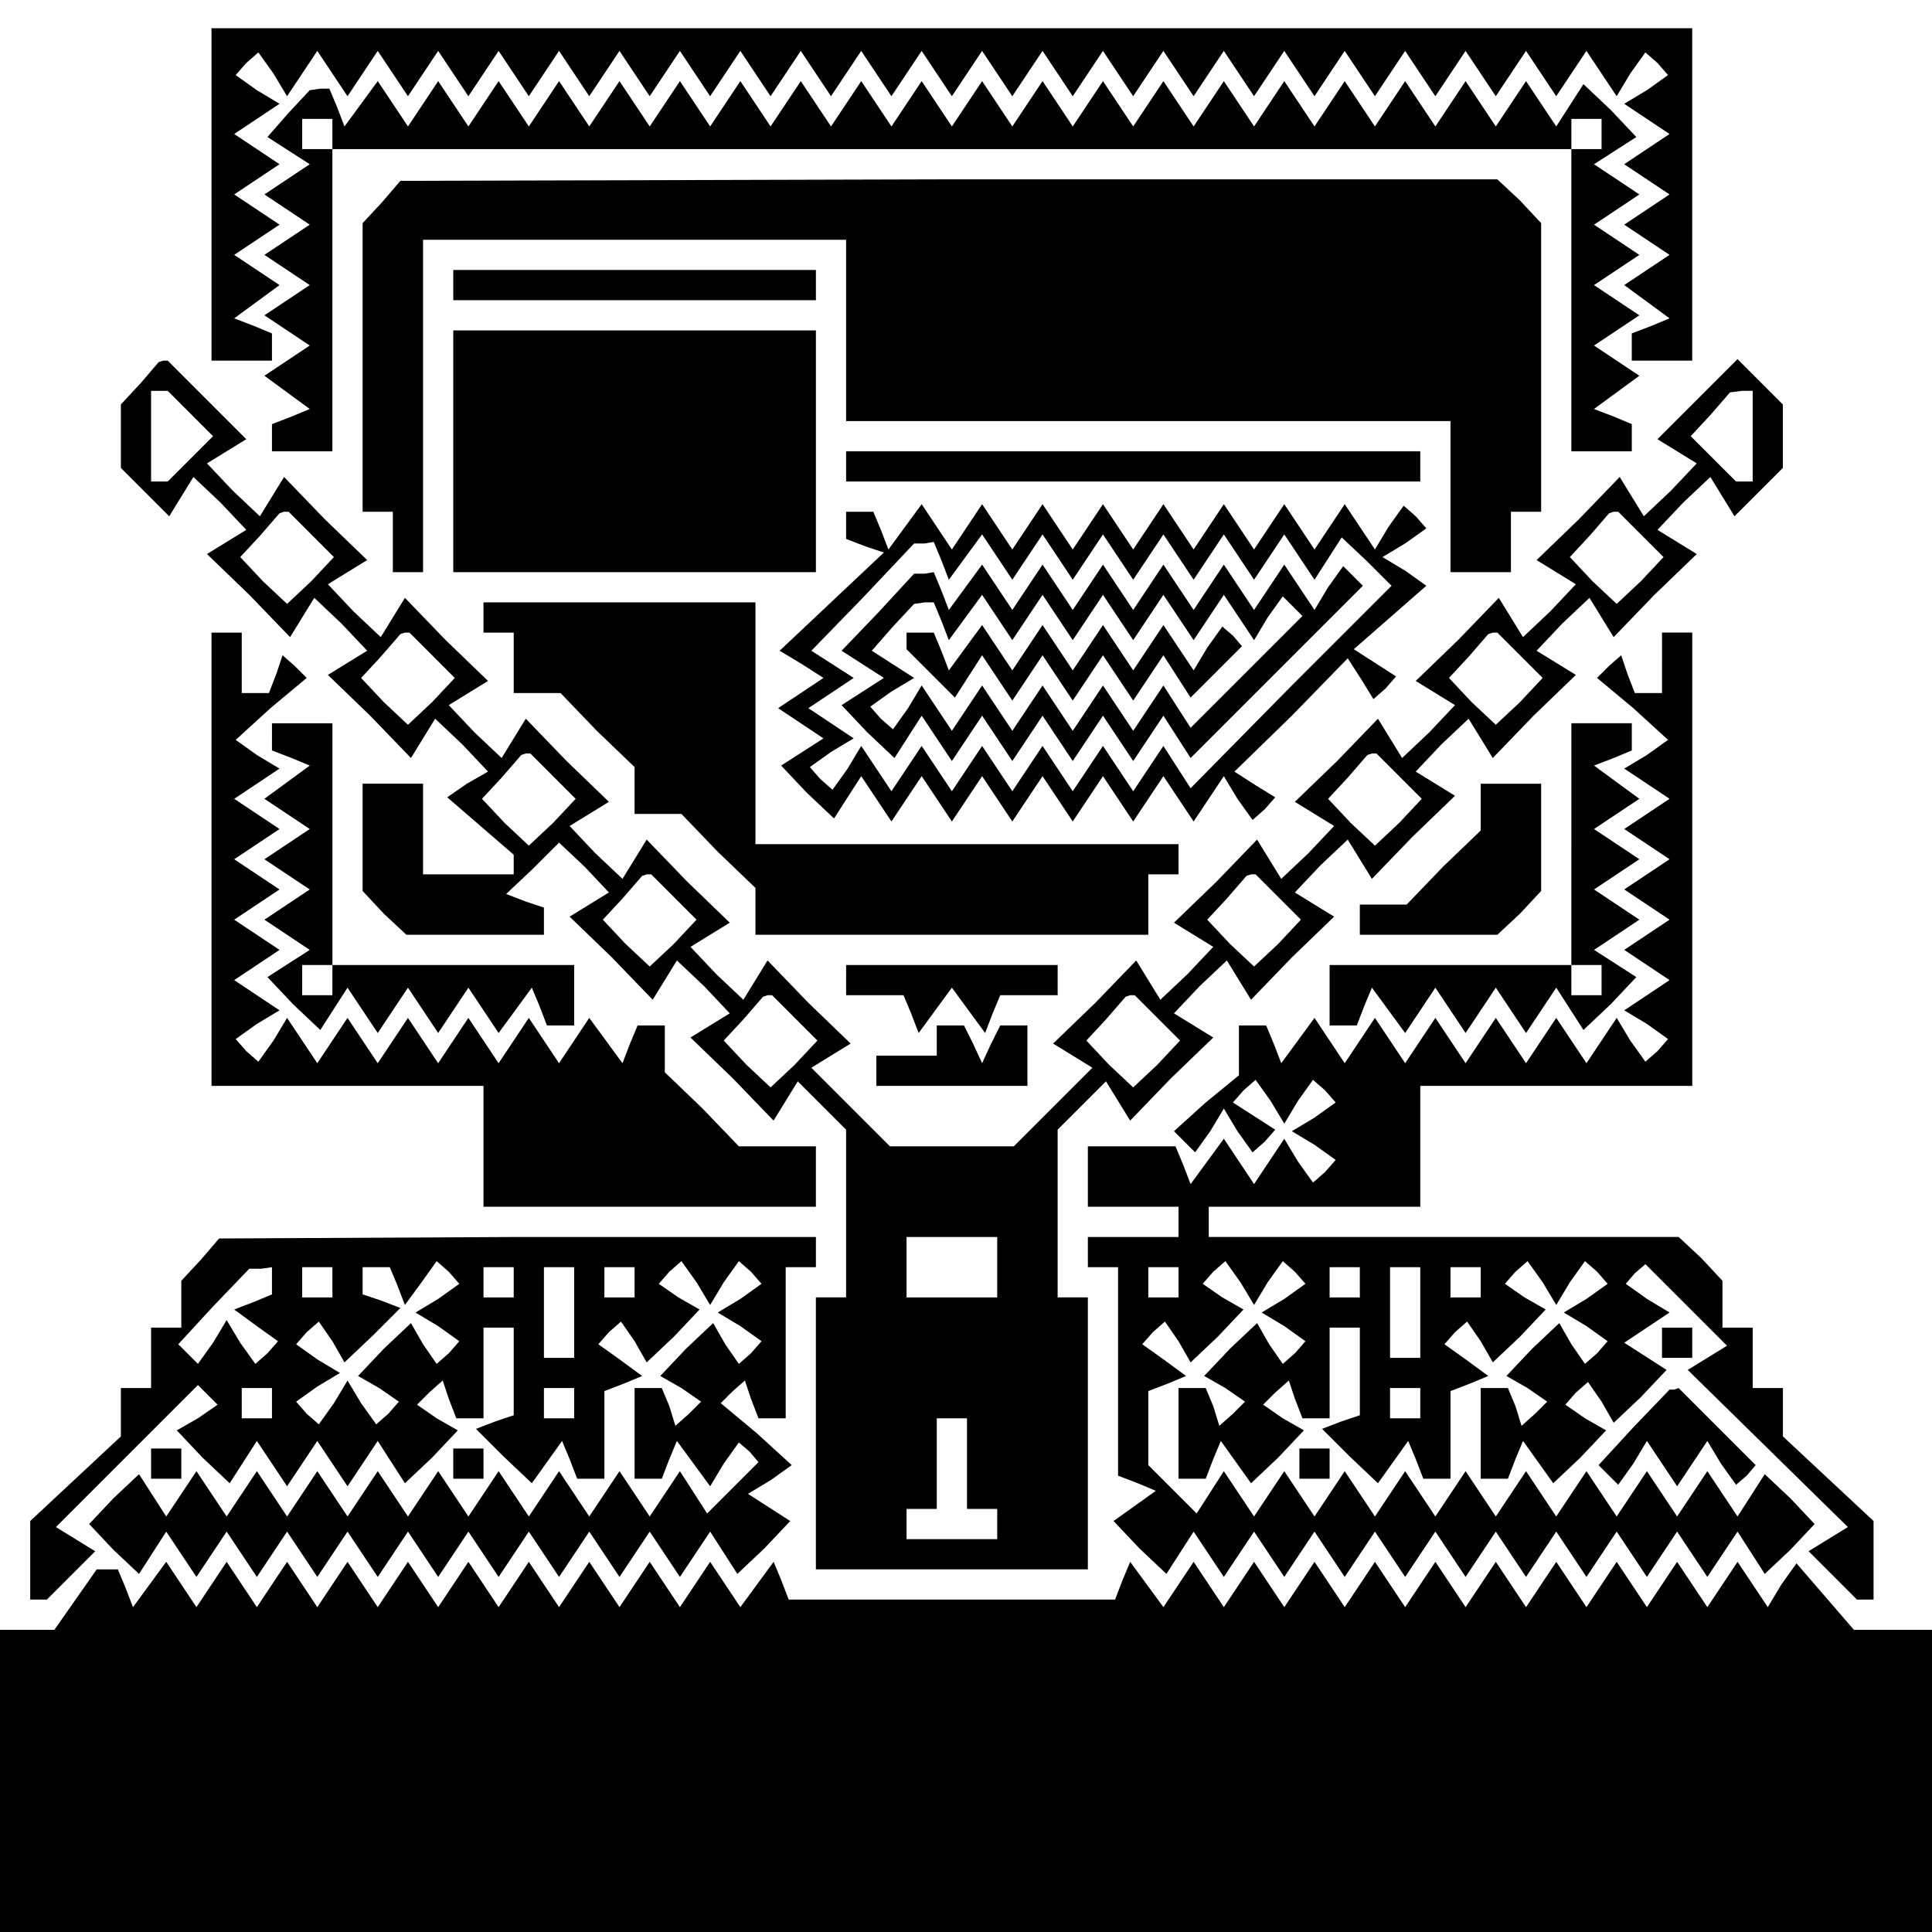<?xml version="1.0" standalone="no"?>
<!DOCTYPE svg PUBLIC "-//W3C//DTD SVG 20010904//EN"
 "http://www.w3.org/TR/2001/REC-SVG-20010904/DTD/svg10.dtd">
<svg version="1.0" xmlns="http://www.w3.org/2000/svg"
 width="468pt" height="468pt" viewBox="0 0 468 468"
 preserveAspectRatio="xMidYMid meet">
<g transform="translate(0,468) scale(0.366,-0.366)"
fill="#000000" stroke="none">
<path d="M140 1150 l0 -110 20 0 20 0 0 9 0 9 -12 5 -13 5 15 11 15 11 -15 10
-15 10 15 10 15 10 -15 10 -15 10 15 10 15 10 -15 10 -15 10 15 10 15 10 -15
9 -14 10 7 8 8 7 10 -14 9 -15 10 15 10 15 10 -15 10 -15 10 15 10 15 10 -15
10 -15 10 15 10 15 10 -15 10 -15 10 15 10 15 10 -15 10 -15 10 15 10 15 10
-15 10 -15 10 15 10 15 10 -15 10 -15 10 15 10 15 10 -15 10 -15 10 15 10 15
10 -15 10 -15 10 15 10 15 10 -15 10 -15 10 15 10 15 10 -15 10 -15 10 15 10
15 10 -15 10 -15 10 15 10 15 10 -15 10 -15 10 15 10 15 10 -15 10 -15 10 15
10 15 10 -15 10 -15 10 15 10 15 10 -15 10 -15 10 15 10 15 10 -15 10 -15 10
15 10 15 10 -15 10 -15 10 15 10 15 10 -15 10 -15 10 15 10 15 10 -15 10 -15
10 15 10 15 10 -15 10 -15 10 15 10 15 10 -15 10 -15 10 15 10 15 10 -15 10
-15 9 15 10 14 8 -7 7 -8 -14 -10 -15 -9 15 -10 15 -10 -15 -10 -15 -10 15
-10 15 -10 -15 -10 -15 -10 15 -10 15 -10 -15 -10 -15 -10 15 -11 15 -11 -12
-5 -13 -5 0 -9 0 -9 20 0 20 0 0 110 0 110 -490 0 -490 0 0 -110z"/>
<path d="M191 1204 l-14 -16 14 -9 14 -9 -15 -10 -15 -10 15 -10 15 -10 -15
-10 -15 -10 15 -10 15 -10 -15 -10 -15 -10 15 -10 15 -10 -15 -10 -15 -10 15
-11 15 -11 -12 -5 -13 -5 0 -9 0 -9 20 0 20 0 0 100 0 100 410 0 410 0 0 -100
0 -100 20 0 20 0 0 9 0 9 -12 5 -13 5 15 11 15 11 -15 10 -15 10 15 10 15 10
-15 10 -15 10 15 10 15 10 -15 10 -15 10 15 10 15 10 -15 10 -15 10 14 9 14 9
-17 18 -18 17 -9 -14 -9 -14 -10 15 -10 15 -10 -15 -10 -15 -10 15 -10 15 -10
-15 -10 -15 -10 15 -10 15 -10 -15 -10 -15 -10 15 -10 15 -10 -15 -10 -15 -10
15 -10 15 -10 -15 -10 -15 -10 15 -10 15 -10 -15 -10 -15 -10 15 -10 15 -10
-15 -10 -15 -10 15 -10 15 -10 -15 -10 -15 -10 15 -10 15 -10 -15 -10 -15 -10
15 -10 15 -10 -15 -10 -15 -10 15 -10 15 -10 -15 -10 -15 -10 15 -10 15 -10
-15 -10 -15 -10 15 -10 15 -10 -15 -10 -15 -10 15 -10 15 -10 -15 -10 -15 -10
15 -10 15 -10 -15 -10 -15 -10 15 -10 15 -10 -15 -10 -15 -10 15 -10 15 -10
-15 -10 -15 -10 15 -10 15 -10 -15 -10 -15 -10 15 -10 15 -10 -15 -10 -15 -10
15 -10 15 -11 -15 -11 -15 -5 13 -5 12 -6 0 -7 -1 -14 -15z m29 -14 l0 -10
-10 0 -10 0 0 10 0 10 10 0 10 0 0 -10z m840 0 l0 -10 -10 0 -10 0 0 10 0 10
10 0 10 0 0 -10z"/>
<path d="M253 1145 l-13 -14 0 -96 0 -95 10 0 10 0 0 -20 0 -20 10 0 10 0 0
110 0 110 140 0 140 0 0 -60 0 -60 200 0 200 0 0 -50 0 -50 20 0 20 0 0 20 0
20 10 0 10 0 0 96 0 95 -14 15 -15 14 -363 0 -363 -1 -12 -14z"/>
<path d="M300 1090 l0 -10 120 0 120 0 0 10 0 10 -120 0 -120 0 0 -10z"/>
<path d="M300 980 l0 -80 120 0 120 0 0 80 0 80 -120 0 -120 0 0 -80z"/>
<path d="M93 1025 l-13 -14 0 -21 0 -21 16 -16 16 -16 8 13 8 13 18 -17 17
-18 -13 -8 -13 -8 28 -27 27 -28 8 13 8 13 18 -17 17 -18 -13 -8 -13 -8 28
-27 27 -28 8 13 8 13 18 -17 17 -18 -14 -8 -13 -9 22 -19 22 -19 0 -7 0 -6
-30 0 -30 0 0 30 0 30 -20 0 -20 0 0 -36 0 -35 14 -15 15 -14 45 0 46 0 0 9 0
9 -12 4 -13 5 18 17 17 17 17 -16 16 -17 -13 -8 -13 -8 28 -27 27 -28 8 13 8
13 18 -17 17 -18 -13 -8 -13 -8 28 -27 27 -28 8 13 8 13 16 -16 16 -16 0 -55
0 -56 -10 0 -10 0 0 -90 0 -90 90 0 90 0 0 90 0 90 -10 0 -10 0 0 56 0 55 16
16 16 16 8 -13 8 -13 27 28 28 27 -13 8 -13 8 17 18 18 17 8 -13 8 -13 27 28
28 27 -13 8 -13 8 17 18 18 17 8 -13 8 -13 27 28 28 27 -13 8 -13 8 17 18 18
17 8 -13 8 -13 27 28 28 27 -13 8 -13 8 17 18 18 17 8 -13 8 -13 27 28 28 27
-13 8 -13 8 17 18 18 17 8 -13 8 -13 16 16 16 16 0 21 0 21 -15 15 -15 15 -26
-26 -27 -27 13 -8 13 -8 -17 -18 -18 -17 -8 13 -8 13 -27 -28 -28 -27 13 -8
13 -8 -17 -18 -18 -17 -8 13 -8 13 -27 -28 -28 -27 13 -8 13 -8 -17 -18 -18
-17 -8 13 -8 13 -27 -28 -28 -27 13 -8 13 -8 -17 -18 -18 -17 -8 13 -8 13 -27
-28 -28 -27 13 -8 13 -8 -17 -18 -18 -17 -8 13 -8 13 -27 -28 -28 -27 13 -8
13 -8 -26 -26 -26 -26 -41 0 -41 0 -26 26 -26 26 13 8 13 8 -28 27 -27 28 -8
-13 -8 -13 -18 17 -17 18 13 8 13 8 -28 27 -27 28 -8 -13 -8 -13 -18 17 -17
18 13 8 13 8 -28 27 -27 28 -8 -13 -8 -13 -18 17 -17 18 13 8 13 8 -28 27 -27
28 -8 -13 -8 -13 -18 17 -17 18 13 8 13 8 -28 27 -27 28 -8 -13 -8 -13 -18 17
-17 18 13 8 13 8 -26 26 -26 26 -3 0 -3 -1 -12 -14z m33 -20 l15 -15 -15 -15
-15 -15 -5 0 -6 0 0 30 0 30 6 0 5 0 15 -15z m1034 -15 l0 -30 -6 0 -5 0 -15
15 -15 15 13 14 13 15 8 1 7 0 0 -30z m-954 -65 l15 -15 -15 -16 -16 -15 -16
15 -15 16 13 14 13 15 3 1 3 0 15 -15z m880 0 l15 -15 -15 -16 -16 -15 -16 15
-15 16 13 14 13 15 3 1 3 0 15 -15z m-800 -80 l15 -15 -15 -16 -16 -15 -16 15
-15 16 13 14 13 15 3 1 3 0 15 -15z m720 0 l15 -15 -15 -16 -16 -15 -16 15
-15 16 13 14 13 15 3 1 3 0 15 -15z m-640 -80 l15 -15 -15 -16 -16 -15 -16 15
-15 16 13 14 13 15 3 1 3 0 15 -15z m560 0 l15 -15 -15 -16 -16 -15 -16 15
-15 16 13 14 13 15 3 1 3 0 15 -15z m-480 -80 l15 -15 -15 -16 -16 -15 -16 15
-15 16 13 14 13 15 3 1 3 0 15 -15z m400 0 l15 -15 -15 -16 -16 -15 -16 15
-15 16 13 14 13 15 3 1 3 0 15 -15z m-320 -80 l15 -15 -15 -16 -16 -15 -16 15
-15 16 13 14 13 15 3 1 3 0 15 -15z m240 0 l15 -15 -15 -16 -16 -15 -16 15
-15 16 13 14 13 15 3 1 3 0 15 -15z m-106 -165 l0 -20 -30 0 -30 0 0 20 0 20
30 0 30 0 0 -20z m-20 -130 l0 -30 10 0 10 0 0 -10 0 -10 -30 0 -30 0 0 10 0
10 10 0 10 0 0 30 0 30 10 0 10 0 0 -30z"/>
<path d="M560 970 l0 -10 190 0 190 0 0 10 0 10 -190 0 -190 0 0 -10z"/>
<path d="M560 931 l0 -9 13 -5 12 -4 -34 -32 -35 -33 15 -9 14 -9 -15 -10 -15
-10 15 -10 15 -10 -14 -9 -14 -9 17 -18 18 -17 9 14 9 14 10 -15 10 -15 10 15
10 15 10 -15 10 -15 10 15 10 15 10 -15 10 -15 10 15 10 15 10 -15 10 -15 10
15 10 15 10 -15 10 -15 10 15 10 15 10 -15 10 -15 10 15 10 15 9 -15 10 -14 8
7 7 8 -13 8 -14 9 38 37 37 38 9 -14 8 -13 8 7 7 8 -14 9 -14 9 24 21 24 21
-14 10 -15 9 15 9 14 10 -7 8 -8 7 -10 -14 -9 -15 -10 15 -10 15 -10 -15 -10
-15 -10 15 -10 15 -10 -15 -10 -15 -10 15 -10 15 -10 -15 -10 -15 -10 15 -10
15 -10 -15 -10 -15 -10 15 -10 15 -10 -15 -10 -15 -10 15 -10 15 -10 -15 -10
-15 -10 15 -10 15 -10 -15 -10 -15 -10 15 -10 15 -11 -15 -11 -15 -5 13 -5 12
-9 0 -9 0 0 -9z m63 -23 l5 -13 11 15 11 15 10 -15 10 -15 10 15 10 15 10 -15
10 -15 10 15 10 15 10 -15 10 -15 10 15 10 15 10 -15 10 -15 10 15 10 15 10
-15 10 -15 10 15 10 15 10 -15 10 -15 9 14 9 14 17 -16 16 -16 -67 -67 -66
-67 -9 14 -9 14 -10 -15 -10 -15 -10 15 -10 15 -10 -15 -10 -15 -10 15 -10 15
-10 -15 -10 -15 -10 15 -10 15 -10 -15 -10 -15 -10 15 -10 15 -10 -15 -10 -15
-10 15 -10 15 -9 -15 -10 -14 -8 7 -7 8 14 10 15 9 -15 10 -15 10 15 10 15 10
-14 9 -14 9 34 35 34 36 7 0 6 1 5 -12z"/>
<path d="M581 873 l-24 -25 14 -9 14 -9 -14 -9 -14 -9 17 -18 18 -17 9 14 9
14 10 -15 10 -15 10 15 10 15 10 -15 10 -15 10 15 10 15 10 -15 10 -15 10 15
10 15 10 -15 10 -15 10 15 10 15 9 -14 9 -14 57 57 57 57 -7 7 -6 6 -10 -14
-9 -15 -10 15 -10 15 -10 -15 -10 -15 -10 15 -10 15 -10 -15 -10 -15 -10 15
-10 15 -10 -15 -10 -15 -10 15 -10 15 -10 -15 -10 -15 -10 15 -10 15 -10 -15
-10 -15 -10 15 -10 15 -11 -15 -11 -15 -5 13 -5 12 -6 -1 -7 0 -24 -26z m42
-5 l5 -13 11 15 11 15 10 -15 10 -15 10 15 10 15 10 -15 10 -15 10 15 10 15
10 -15 10 -15 10 15 10 15 10 -15 10 -15 10 15 10 15 10 -15 10 -15 9 15 10
14 6 -6 7 -7 -37 -37 -37 -37 -9 14 -9 14 -10 -15 -10 -15 -10 15 -10 15 -10
-15 -10 -15 -10 15 -10 15 -10 -15 -10 -15 -10 15 -10 15 -10 -15 -10 -15 -10
15 -10 15 -9 -15 -10 -14 -8 7 -7 8 14 10 15 9 -14 9 -14 9 14 16 14 15 7 1 6
0 5 -12z"/>
<path d="M600 854 l0 -5 16 -16 16 -16 9 14 9 14 10 -15 10 -15 10 15 10 15
10 -15 10 -15 10 15 10 15 10 -15 10 -15 10 15 10 15 9 -14 9 -14 17 17 17 17
-6 7 -7 6 -10 -14 -9 -15 -10 15 -10 15 -10 -15 -10 -15 -10 15 -10 15 -10
-15 -10 -15 -10 15 -10 15 -10 -15 -10 -15 -10 15 -10 15 -11 -15 -11 -15 -5
13 -5 12 -9 0 -9 0 0 -6z"/>
<path d="M320 870 l0 -10 10 0 10 0 0 -20 0 -20 15 0 16 0 24 -25 25 -24 0
-16 0 -15 15 0 16 0 24 -25 25 -24 0 -16 0 -15 130 0 130 0 0 20 0 20 10 0 10
0 0 10 0 10 -140 0 -140 0 0 80 0 80 -90 0 -90 0 0 -10z"/>
<path d="M140 710 l0 -150 90 0 90 0 0 -40 0 -40 110 0 110 0 0 20 0 20 -25 0
-26 0 -24 25 -25 24 0 16 0 15 -9 0 -9 0 -5 -12 -5 -13 -11 15 -11 15 -10 -15
-10 -15 -10 15 -10 15 -10 -15 -10 -15 -10 15 -10 15 -10 -15 -10 -15 -10 15
-10 15 -10 -15 -10 -15 -10 15 -10 15 -10 -15 -10 -15 -10 15 -10 15 -9 -15
-10 -14 -8 7 -7 8 14 10 15 9 -15 10 -15 10 15 10 15 10 -15 10 -15 10 15 10
15 10 -15 10 -15 10 15 10 15 10 -15 10 -15 10 15 10 15 10 -15 9 -14 10 23
21 24 20 -8 8 -8 7 -4 -12 -5 -13 -9 0 -9 0 0 20 0 20 -10 0 -10 0 0 -150z"/>
<path d="M1100 840 l0 -20 -9 0 -9 0 -5 13 -4 12 -8 -7 -8 -8 24 -20 23 -21
-14 -10 -15 -9 15 -10 15 -10 -15 -10 -15 -10 15 -10 15 -10 -15 -10 -15 -10
15 -10 15 -10 -15 -10 -15 -10 15 -10 15 -10 -15 -10 -15 -10 15 -9 14 -10 -7
-8 -8 -7 -10 14 -9 15 -10 -15 -10 -15 -10 15 -10 15 -10 -15 -10 -15 -10 15
-10 15 -10 -15 -10 -15 -10 15 -10 15 -10 -15 -10 -15 -10 15 -10 15 -10 -15
-10 -15 -10 15 -10 15 -11 -15 -11 -15 -5 13 -5 12 -9 0 -9 0 0 -16 0 -17 -22
-18 -21 -19 7 -7 7 -7 10 14 9 15 9 -15 10 -14 8 7 7 8 -14 9 -14 9 7 8 8 7
10 -14 9 -15 9 15 10 14 8 -7 7 -8 -14 -10 -15 -9 15 -9 14 -10 -7 -8 -8 -7
-10 14 -9 15 -10 -15 -10 -15 -10 15 -10 15 -11 -15 -11 -15 -5 13 -5 12 -29
0 -29 0 0 -20 0 -20 30 0 30 0 0 -10 0 -10 -30 0 -30 0 0 -10 0 -10 10 0 10 0
0 -69 0 -69 13 -5 12 -5 -14 -10 -14 -10 17 -18 18 -17 9 14 9 14 10 -15 10
-15 10 15 10 15 10 -15 10 -15 10 15 10 15 10 -15 10 -15 10 15 10 15 10 -15
10 -15 10 15 10 15 10 -15 10 -15 10 15 10 15 10 -15 10 -15 10 15 10 15 10
-15 10 -15 10 15 10 15 10 -15 10 -15 10 15 10 15 10 -15 10 -15 10 15 10 15
9 -14 9 -14 17 16 16 17 -16 17 -17 16 -9 -14 -9 -14 -10 15 -10 15 -10 -15
-10 -15 -10 15 -10 15 -10 -15 -10 -15 -10 15 -10 15 -10 -15 -10 -15 -10 15
-10 15 -10 -15 -10 -15 -10 15 -10 15 -10 -15 -10 -15 -10 15 -10 15 -10 -15
-10 -15 -10 15 -10 15 -10 -15 -10 -15 -10 15 -10 15 -10 -15 -10 -15 -10 15
-10 15 -9 -14 -9 -14 -16 16 -16 16 0 24 0 25 13 5 12 5 -15 11 -14 10 7 8 8
7 9 -13 8 -14 18 17 17 18 -14 8 -13 9 7 8 8 7 10 -14 9 -15 9 15 10 14 8 -7
7 -8 -14 -10 -15 -9 15 -9 14 -10 -7 -8 -8 -7 -9 13 -8 14 -18 -17 -17 -18 14
-8 13 -9 -8 -8 -9 -8 -4 13 -5 12 -9 0 -9 0 0 -30 0 -30 9 0 9 0 5 13 5 12 10
-14 10 -14 18 17 17 18 -14 8 -13 9 8 8 9 8 4 -12 5 -13 9 0 9 0 0 30 0 30 10
0 10 0 0 -29 0 -29 -12 -4 -13 -5 18 -18 19 -18 10 14 10 14 5 -12 5 -13 9 0
9 0 0 29 0 29 13 5 12 5 -15 11 -14 10 7 8 8 7 9 -13 8 -14 18 17 17 18 -14 8
-13 9 7 8 8 7 10 -14 9 -15 9 15 10 14 8 -7 7 -8 -14 -10 -15 -9 15 -9 14 -10
-7 -8 -8 -7 -9 13 -8 14 -18 -17 -17 -18 14 -8 13 -9 -8 -8 -9 -8 -4 13 -5 12
-9 0 -9 0 0 -30 0 -30 9 0 9 0 5 13 5 12 10 -14 10 -14 18 17 17 18 -14 8 -13
9 7 8 8 7 9 -13 8 -14 18 17 17 18 -14 9 -14 9 15 10 15 10 -15 9 -14 10 6 7
7 6 27 -27 27 -27 -13 -8 -13 -8 53 -52 53 -52 -13 -8 -13 -8 16 -16 16 -16 5
0 6 0 0 26 0 26 -30 28 -30 28 0 16 0 16 -10 0 -10 0 0 20 0 20 -10 0 -10 0 0
16 0 15 -14 15 -15 14 -155 0 -156 0 0 10 0 10 70 0 70 0 0 40 0 40 90 0 90 0
0 150 0 150 -10 0 -10 0 0 -20z m-320 -410 l0 -10 -10 0 -10 0 0 10 0 10 10 0
10 0 0 -10z m120 0 l0 -10 -10 0 -10 0 0 10 0 10 10 0 10 0 0 -10z m40 -20 l0
-30 -10 0 -10 0 0 30 0 30 10 0 10 0 0 -30z m40 20 l0 -10 -10 0 -10 0 0 10 0
10 10 0 10 0 0 -10z m-40 -80 l0 -10 -10 0 -10 0 0 10 0 10 10 0 10 0 0 -10z"/>
<path d="M180 791 l0 -9 13 -5 12 -5 -15 -11 -15 -11 15 -10 15 -10 -15 -10
-15 -10 15 -10 15 -10 -15 -10 -15 -10 15 -10 15 -10 -14 -9 -14 -9 17 -18 18
-17 9 14 9 14 10 -15 10 -15 10 15 10 15 10 -15 10 -15 10 15 10 15 10 -15 10
-15 11 15 11 15 5 -12 5 -13 9 0 9 0 0 20 0 20 -80 0 -80 0 0 80 0 80 -20 0
-20 0 0 -9z m40 -161 l0 -10 -10 0 -10 0 0 10 0 10 10 0 10 0 0 -10z"/>
<path d="M1040 720 l0 -80 -80 0 -80 0 0 -20 0 -20 9 0 9 0 5 13 5 12 11 -15
11 -15 10 15 10 15 10 -15 10 -15 10 15 10 15 10 -15 10 -15 10 15 10 15 9
-14 9 -14 18 17 17 18 -14 9 -14 9 15 10 15 10 -15 10 -15 10 15 10 15 10 -15
10 -15 10 15 10 15 10 -15 11 -15 11 13 5 12 5 0 9 0 9 -20 0 -20 0 0 -80z
m20 -90 l0 -10 -10 0 -10 0 0 10 0 10 10 0 10 0 0 -10z"/>
<path d="M980 745 l0 -16 -25 -24 -24 -25 -16 0 -15 0 0 -10 0 -10 46 0 45 0
15 14 14 15 0 35 0 36 -20 0 -20 0 0 -15z"/>
<path d="M560 630 l0 -10 19 0 19 0 5 -12 5 -13 11 15 11 15 11 -15 11 -15 5
13 5 12 19 0 19 0 0 10 0 10 -70 0 -70 0 0 -10z"/>
<path d="M620 590 l0 -10 -20 0 -20 0 0 -10 0 -10 50 0 50 0 0 20 0 20 -9 0
-9 0 -6 -12 -6 -13 -6 13 -6 12 -9 0 -9 0 0 -10z"/>
<path d="M133 445 l-13 -14 0 -16 0 -15 -10 0 -10 0 0 -20 0 -20 -10 0 -10 0
0 -16 0 -16 -30 -28 -30 -28 0 -26 0 -26 6 0 5 0 16 16 16 16 -13 8 -13 8 47
47 47 47 7 -7 6 -6 -13 -9 -14 -8 17 -18 18 -17 9 14 9 14 10 -15 10 -15 10
15 10 15 10 -15 10 -15 10 15 10 15 9 -14 9 -14 18 17 17 18 -14 8 -13 9 8 8
9 8 4 -12 5 -13 9 0 9 0 0 30 0 30 10 0 10 0 0 -29 0 -29 -12 -4 -13 -5 18
-18 19 -18 10 14 10 14 5 -12 5 -13 9 0 9 0 0 29 0 29 13 5 12 5 -15 11 -14
10 7 8 8 7 9 -13 8 -14 18 17 17 18 -14 8 -13 9 7 8 8 7 10 -14 9 -15 9 15 10
14 8 -7 7 -8 -14 -10 -15 -9 15 -9 14 -10 -7 -8 -8 -7 -9 13 -8 14 -18 -17
-17 -18 14 -8 13 -9 -8 -8 -9 -8 -4 13 -5 12 -9 0 -9 0 0 -30 0 -30 9 0 9 0 5
13 5 12 11 -15 11 -15 9 15 10 14 7 -6 6 -7 -17 -17 -17 -17 -9 14 -9 14 -10
-15 -10 -15 -10 15 -10 15 -10 -15 -10 -15 -10 15 -10 15 -10 -15 -10 -15 -10
15 -10 15 -10 -15 -10 -15 -10 15 -10 15 -10 -15 -10 -15 -10 15 -10 15 -10
-15 -10 -15 -10 15 -10 15 -10 -15 -10 -15 -10 15 -10 15 -10 -15 -10 -15 -10
15 -10 15 -10 -15 -10 -15 -9 14 -9 14 -17 -16 -16 -17 16 -17 17 -16 9 14 9
14 10 -15 10 -15 10 15 10 15 10 -15 10 -15 10 15 10 15 10 -15 10 -15 10 15
10 15 10 -15 10 -15 10 15 10 15 10 -15 10 -15 10 15 10 15 10 -15 10 -15 10
15 10 15 10 -15 10 -15 10 15 10 15 10 -15 10 -15 10 15 10 15 10 -15 10 -15
10 15 10 15 9 -14 9 -14 18 17 17 18 -14 9 -14 9 15 9 14 10 -23 21 -24 20 8
8 8 7 4 -12 5 -13 9 0 9 0 0 50 0 50 10 0 10 0 0 10 0 10 -197 0 -198 -1 -12
-14z m47 -14 l0 -9 -12 -5 -13 -5 15 -11 14 -10 -7 -8 -8 -7 -10 14 -9 15 -9
-15 -10 -14 -6 6 -7 7 23 25 24 25 8 0 7 1 0 -9z m40 -1 l0 -10 -10 0 -10 0 0
10 0 10 10 0 10 0 0 -10z m43 -2 l5 -13 11 15 10 14 8 -7 7 -8 -14 -10 -15 -9
15 -9 14 -10 -7 -8 -8 -7 -9 13 -8 14 -18 -17 -17 -18 14 -8 13 -9 -7 -8 -8
-7 -10 14 -9 15 -9 -15 -10 -14 -8 7 -7 8 14 10 15 9 -15 9 -14 10 7 8 8 7 9
-13 8 -14 19 18 18 18 -13 5 -12 4 0 9 0 9 9 0 9 0 5 -12z m77 2 l0 -10 -10 0
-10 0 0 10 0 10 10 0 10 0 0 -10z m40 -20 l0 -30 -10 0 -10 0 0 30 0 30 10 0
10 0 0 -30z m40 20 l0 -10 -10 0 -10 0 0 10 0 10 10 0 10 0 0 -10z m-240 -80
l0 -10 -10 0 -10 0 0 10 0 10 10 0 10 0 0 -10z m200 0 l0 -10 -10 0 -10 0 0
10 0 10 10 0 10 0 0 -10z"/>
<path d="M1100 390 l0 -10 10 0 10 0 0 10 0 10 -10 0 -10 0 0 -10z"/>
<path d="M1081 334 l-23 -25 7 -7 6 -6 10 14 9 15 10 -15 10 -15 10 15 10 15
9 -15 10 -14 7 6 6 7 -25 25 -26 26 -3 -1 -3 0 -24 -25z"/>
<path d="M100 310 l0 -10 10 0 10 0 0 10 0 10 -10 0 -10 0 0 -10z"/>
<path d="M300 310 l0 -10 10 0 10 0 0 10 0 10 -10 0 -10 0 0 -10z"/>
<path d="M860 310 l0 -10 10 0 10 0 0 10 0 10 -10 0 -10 0 0 -10z"/>
<path d="M50 220 l-14 -20 -18 0 -18 0 0 -100 0 -100 640 0 640 0 0 100 0 100
-26 0 -27 0 -19 22 -19 22 -10 -14 -9 -15 -10 15 -10 15 -10 -15 -10 -15 -10
15 -10 15 -10 -15 -10 -15 -10 15 -10 15 -10 -15 -10 -15 -10 15 -10 15 -10
-15 -10 -15 -10 15 -10 15 -10 -15 -10 -15 -10 15 -10 15 -10 -15 -10 -15 -10
15 -10 15 -10 -15 -10 -15 -10 15 -10 15 -10 -15 -10 -15 -10 15 -10 15 -10
-15 -10 -15 -10 15 -10 15 -10 -15 -10 -15 -11 15 -11 15 -5 -12 -5 -13 -108
0 -108 0 -5 13 -5 12 -11 -15 -11 -15 -10 15 -10 15 -10 -15 -10 -15 -10 15
-10 15 -10 -15 -10 -15 -10 15 -10 15 -10 -15 -10 -15 -10 15 -10 15 -10 -15
-10 -15 -10 15 -10 15 -10 -15 -10 -15 -10 15 -10 15 -10 -15 -10 -15 -10 15
-10 15 -10 -15 -10 -15 -10 15 -10 15 -10 -15 -10 -15 -10 15 -10 15 -10 -15
-10 -15 -10 15 -10 15 -11 -15 -11 -15 -5 13 -5 12 -7 0 -7 0 -14 -20z"/>
</g>
</svg>
